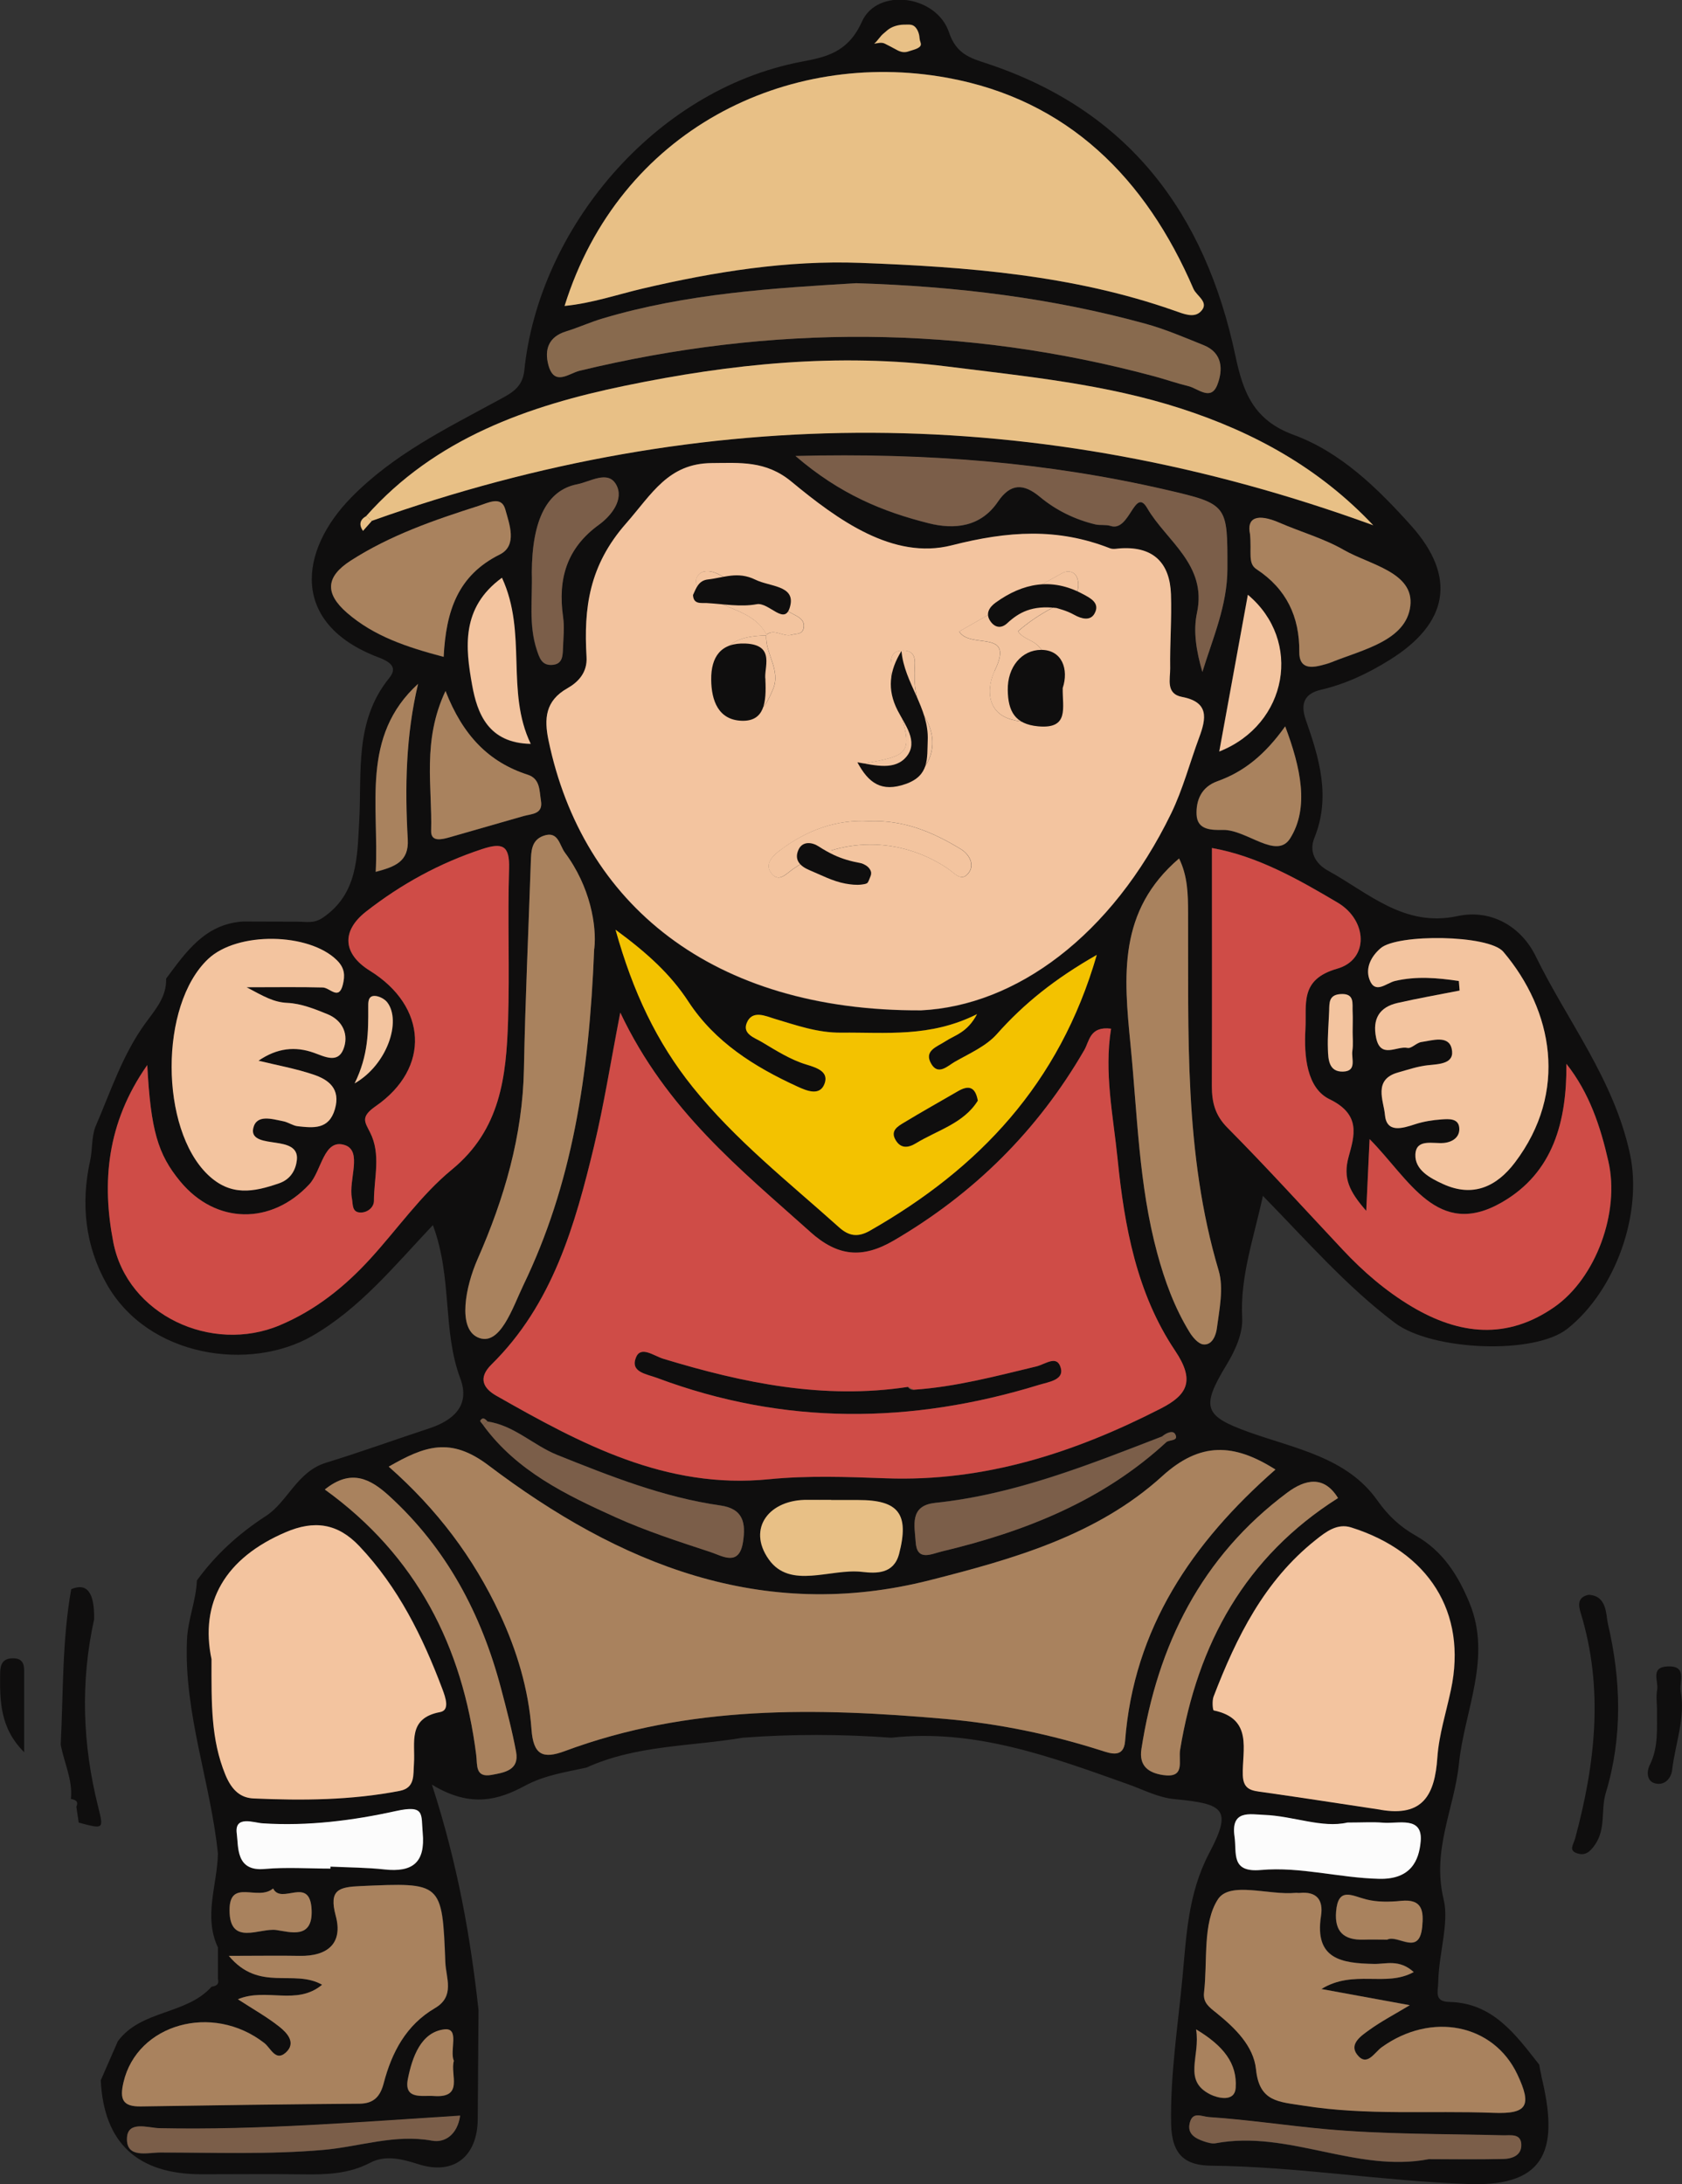 <?xml version="1.0" encoding="UTF-8"?>
<svg id="Layer_2" data-name="Layer 2" xmlns="http://www.w3.org/2000/svg" viewBox="0 0 215.19 279.43">
  <rect x="0" y="0" width="215.19" height="279.43" fill="#333333" stroke="none"/>
  <defs>
    <style>
      .cls-1 {
        fill: #f3c200;
      }

      .cls-2 {
        fill: #e8c086;
      }

      .cls-3 {
        fill: #fcfcfc;
      }

      .cls-4 {
        fill: #f3c49f;
      }

      .cls-5 {
        fill: #cf4c47;
      }

      .cls-6 {
        fill: #a9825e;
      }

      .cls-7 {
        fill: #0f0e0e;
      }

      .cls-8 {
        fill: #886a4e;
      }

      .cls-9 {
        fill: #7b5e49;
      }
    </style>
  </defs>
  <g id="Layer_1-2" data-name="Layer 1">
    <g>
      <path class="cls-7" d="m197.2,265.62c2.17,8.92.94,14.14-9.24,13.79-11.05-.38-21.95-2.23-33-2.35-3.26-.03-5.05-1.31-5.13-5.35-.12-6.31.87-12.53,1.45-18.71.5-5.25.68-10.72,3.43-15.94,2.95-5.6,1.92-6.29-4.42-6.89-2.11-.2-3.98-1.2-5.95-1.9-9.79-3.49-19.59-7.15-30.31-5.96-6.33-.46-12.66-.48-19,0-6.7,1.13-13.65.93-20,3.82-2.66.59-5.32.96-7.84,2.31-3.32,1.79-6.93,2.93-11.93-.13,3.31,10.22,4.93,19.48,5.96,28.84-.03,4.65-.07,9.31-.1,13.96-.04,4.75-3.04,7.22-7.59,5.76-2.17-.69-4.24-1.2-6.16-.19-2.77,1.45-5.63,1.53-8.6,1.49-4.32-.06-8.64-.01-12.97-.01q-12.32,0-12.91-12.02c.73-1.66,1.45-3.32,2.18-4.99,2.99-4.06,8.76-3.36,12-6.99.6-.07,1-.31.81-1.01,0-1.34,0-2.67,0-4.01-1.87-4-.08-8,0-12-.94-9.15-4.36-17.91-3.96-27.31.11-2.68,1.17-5.05,1.27-7.64,2.42-3.32,5.31-5.96,8.85-8.26,2.75-1.78,3.97-5.67,7.67-6.8,4.43-1.36,8.79-2.94,13.19-4.39,3.13-1.03,5.28-2.94,3.99-6.39-2.31-6.14-.99-12.9-3.51-19.62-5.03,5.34-9.36,10.66-15.4,14.16-7.95,4.6-21,2.81-26.33-6.62-2.77-4.9-3.33-10.34-2.12-15.77.32-1.45.16-2.93.66-4.31,1.96-4.52,3.46-9.23,6.42-13.3,1.22-1.68,2.73-3.35,2.64-5.69,2.55-3.42,4.98-6.99,9.83-7.31,2.33,0,4.67.02,7,.02,1.1,0,2.06.29,3.24-.52,4.46-3.05,4.37-7.77,4.63-12.22.36-6.36-.64-12.89,3.84-18.42,1-1.24.41-1.98-1.37-2.65-11.3-4.28-10.22-13.6-3.46-20.48,5.43-5.53,12.16-8.81,18.76-12.4,1.6-.87,3.13-1.57,3.36-3.84,1.83-17.99,16.54-35.87,35.44-39.48,2.98-.57,5.95-1.1,7.74-5.11,1.98-4.44,9.56-3.41,11.15,1.35.93,2.77,2.73,3.29,4.74,3.95,18.23,5.99,28.04,19.19,31.89,37.37.98,4.64,2.28,8.27,7.43,10.16,6.06,2.22,10.78,6.85,15.04,11.6,5.95,6.63,4.76,12.57-2.76,17.23-2.77,1.72-5.6,3.06-8.78,3.8-1.86.44-2.71,1.55-1.92,3.82,1.72,4.9,3.24,9.88,1.1,15.14-.72,1.79.17,3.3,1.74,4.17,5.19,2.85,9.74,7.29,16.57,5.82,4.47-.96,8.24,1.5,10,5.11,4.1,8.39,10.03,15.78,12.08,25.36,1.61,7.53-1.8,17.37-8,22.31-4.25,3.39-17.35,2.82-22.08-.74-6.22-4.69-11.29-10.53-16.89-16.25-1.19,5.49-2.93,10.33-2.65,15.63.1,1.95-.9,4.17-1.97,5.93-3.35,5.51-2.93,6.6,2.87,8.68,5.88,2.1,12.52,3.22,16.4,8.73,1.41,2,2.95,3.39,4.91,4.5,3.45,1.96,5.41,5.06,6.86,8.58,2.92,7.05-.64,13.78-1.34,20.6-.59,5.76-3.5,11-1.95,17.38.72,2.95-.65,7.01-.7,10.61-.02,1.11-.55,2.44,1.38,2.48,5.62.11,8.51,4.17,11.54,8.02.09.49.17.98.29,1.46Zm-77.58-73.35c-3.33.35-2.6,2.98-2.48,4.99.15,2.53,1.97,1.55,3.35,1.22,10.64-2.54,20.6-6.47,28.78-14.04.43-.28,1.54-.11,1.08-.97-.3-.56-1.16-.16-1.68.29-9.45,3.64-18.85,7.43-29.06,8.5Zm-58.19-10.52c-.05.08.27.4.42.61,4.28,5.85,10.58,8.88,16.91,11.74,3.92,1.77,8.04,3.1,12.14,4.45,1.51.5,3.67,1.91,4.16-1.3.36-2.36.08-4.24-2.9-4.66-7.29-1.04-14.07-3.74-20.86-6.46-3.08-1.24-5.51-3.78-8.93-4.28-.29-.31-.61-.62-.94-.1Zm114.26-114.55c-6.95-7.37-15.3-11.91-24.52-14.91-9.73-3.16-19.81-4.13-29.95-5.4-14.06-1.77-27.69-.35-41.23,2.45-12.38,2.56-24.31,6.72-33.14,16.68-.84.48-.95,1.12-.42,1.9.38-.43.76-.86,1.14-1.3,42.7-15.21,85.36-15.01,128.11.57Zm-25.85,36.87c1.5-3.09,2.38-6.47,3.58-9.71.91-2.43,1.28-4.52-2.18-5.18-2.13-.41-1.51-2.31-1.53-3.66-.05-3.16.21-6.33.1-9.48-.14-3.95-2.2-6.09-6.32-5.88-.5.03-1.06.17-1.49,0-6.72-2.63-13-2.22-20.23-.38-7.51,1.92-14.62-3.28-20.52-8.15-3.28-2.71-6.58-2.4-10.18-2.37-5.6.04-7.67,3.96-10.98,7.73-4.73,5.38-5.42,10.81-5.05,17.08.12,2-1.09,3.23-2.45,4-2.85,1.6-2.98,3.92-2.42,6.64,4.35,20.92,20.88,34.7,47.68,34.57,12.1-.59,24.36-9.51,31.99-25.2Zm-73.83,42.49c-2.45,10.22-5.31,20.3-13.14,28.01-1.77,1.75-1.01,3.06.61,3.99,10.83,6.16,21.71,12,34.9,10.69,4.94-.49,9.98-.31,14.96-.12,12.63.47,24.15-3.28,35.19-8.94,3.43-1.76,4.35-3.59,1.8-7.39-4.92-7.31-6.49-15.89-7.36-24.56-.56-5.53-1.74-11.02-.83-16.63-2.73-.35-2.77,1.6-3.42,2.72-5.97,10.31-14.11,18.38-24.4,24.39-4.01,2.34-7.15,2.04-10.69-1.13-8.92-7.99-18.34-15.48-24.29-28.04-1.26,6.49-2.09,11.8-3.34,17.01Zm72.68,42.29c-8.34,7.57-19.03,10.59-29.7,13.3-21.5,5.47-39.84-2.08-56.5-14.69-4.88-3.69-8.17-2.46-12.76.17,6.19,5.45,10.85,11.65,14.19,18.79,2.2,4.71,3.7,9.67,4.08,14.84.24,3.25,1.44,3.81,4.26,2.76,15.86-5.9,32.18-5.57,48.74-4.11,6.89.61,13.43,1.98,19.93,4.05,1.11.35,2.84,1.01,3.01-1.21,1.1-14.44,8.59-25.41,19.24-34.75-5.35-3.4-9.65-3.56-14.5.84ZM82.25,36.91c9.2-2.15,18.46-3.63,27.82-3.28,13.6.51,27.21,1.54,40.23,6.13,1.12.39,2.42.96,3.29.12,1.22-1.18-.49-1.99-.9-2.92-6.08-14.14-16.09-24.21-31.5-27.01-20.48-3.72-41.92,6.66-48.96,29.19,3.51-.34,6.81-1.48,10.02-2.23ZM14.49,158.9c1.8,9.33,12.58,14.32,21.31,10.64,4.56-1.92,8.29-4.91,11.57-8.5,3.48-3.81,6.5-8.17,10.44-11.41,6.24-5.12,6.96-11.93,7.19-19.03.21-6.49-.07-12.99.13-19.48.09-2.98-.85-3.35-3.44-2.5-5.45,1.79-10.37,4.49-14.86,8-3.19,2.5-2.98,5.42.51,7.58,7.29,4.53,7.79,12.42.72,17.32-1.97,1.37-1.39,2.01-.73,3.32,1.45,2.84.51,5.84.51,8.77,0,.85-.81,1.51-1.69,1.51-1.16,0-.98-1.05-1.13-1.83-.45-2.35,1.39-6.05-.91-6.8-2.72-.88-2.94,3.31-4.56,5.04-4.85,5.19-11.93,5.12-16.49-.39-2.86-3.46-3.78-6.54-4.22-14.9-5.23,7.45-5.81,15.09-4.35,22.64Zm177.66-5.09c-8.25,4.75-11.85-2.99-16.92-8.09-.16,3.47-.27,5.88-.43,9.18-2.16-2.47-3-4.17-2.26-6.89.73-2.67,1.66-5.41-2.43-7.39-2.91-1.41-3.29-5.49-3.09-8.97.18-3.2-.79-6.34,4.06-7.73,4.11-1.17,3.89-6.18.07-8.45-5.13-3.04-10.32-5.97-16.09-6.99,0,10.12.02,20.28-.01,30.44,0,2.06.39,3.73,1.99,5.34,5.04,5.08,9.85,10.39,14.75,15.61,2.63,2.81,5.52,5.3,8.84,7.28,6.09,3.62,12.2,4.28,18.26.04,5.3-3.71,8.38-12.11,6.89-18.62-1.01-4.46-2.43-8.76-5.37-12.48.05,7.38-1.68,13.93-8.26,17.72Zm-64.62-21.51c-1.38,1.55-3.51,2.47-5.38,3.54-.9.51-2.1,1.77-2.99.29-1.03-1.71.73-2.21,1.77-2.9,1.22-.81,2.81-1.1,4.07-3.49-6,3.02-11.7,2.31-17.36,2.37-3.06.03-5.76-.96-8.59-1.79-1.08-.32-2.82-1.16-3.51.54-.58,1.43,1.03,1.91,1.93,2.45,1.84,1.1,3.71,2.29,5.73,2.89,1.48.44,2.83.97,2.29,2.44-.6,1.64-2.32.89-3.46.37-5.5-2.52-10.56-5.68-13.96-10.88-2.28-3.49-5.25-6.2-9.32-9.19,2.21,7.93,5.26,14.39,9.87,20.13,5.45,6.79,12.27,12.15,18.7,17.92,1.24,1.11,2.37,1.37,3.99.45,13.89-7.93,24.23-18.74,29-35.27-5.38,3.06-9.33,6.24-12.79,10.14Zm56.38,92.52c.2-2.9,1.12-5.75,1.73-8.63,2.14-10-2.93-17.71-12.76-20.8-1.78-.56-3.22.55-4.51,1.58-6.59,5.22-10.16,12.44-13.09,20.06-.21.54-.11,1.74.02,1.77,5.08,1.06,3.62,5.08,3.72,8.29.06,1.92,1.22,1.98,2.6,2.17,5.01.71,10.01,1.49,15.01,2.24,5.46.95,6.95-1.96,7.27-6.69Zm-155.07,2.19c.86,2.1,2.02,2.99,3.63,3.06,6.25.28,12.51.23,18.69-.97,2-.39,1.71-2.04,1.82-3.54.18-2.59-.86-5.76,3.35-6.54,1.26-.24.7-1.84.27-2.98-2.52-6.68-5.62-12.98-10.61-18.25-2.79-2.95-5.79-3.33-9.4-1.79-7.77,3.31-11.05,9-9.5,16.3-.01,5.69-.08,10.22,1.76,14.73Zm12.39,26.89c-3.27,2.73-7.14.34-10.78,1.86,1.92,1.25,3.71,2.25,5.29,3.5,1.01.8,2.22,2.08.83,3.33-1.31,1.17-1.92-.6-2.74-1.23-6.64-5.17-16.27-2.44-18.01,5.01-.52,2.21-.1,3.14,2.23,3.1,9.32-.15,18.65-.28,27.97-.35,1.85-.02,2.65-.96,3.08-2.6,1.04-3.98,2.88-7.47,6.57-9.63,2.58-1.51,1.4-3.86,1.32-5.84-.4-10.31-.44-10.22-10.81-9.77-2.82.12-4.11.46-3.21,3.8.96,3.54-1.06,5.2-4.63,5.13-2.62-.05-5.24,0-9.06,0,3.91,4.7,8.29,1.64,11.95,3.71Zm127.84.55c4.15-2.55,8.24-.19,11.81-2.17-1.85-1.68-3.55-1.01-5.07-1.04-4.11-.08-7.65-.57-6.79-6.13.32-2.06-.54-3.17-2.75-2.95-.16.02-.33-.03-.5-.01-3.43.33-8.42-1.53-9.94.83-1.98,3.07-1.3,7.85-1.77,11.9-.15,1.33.63,1.86,1.62,2.66,2.32,1.88,4.72,4.18,5.03,7.2.42,4.16,2.9,4.13,6.07,4.63,8.09,1.29,16.21.61,24.31.92,4.36.17,4.93-.93,3.05-4.92-3.05-6.45-10.98-8.04-17.34-3.48-.97.7-1.92,2.59-3.18.92-1.02-1.35.58-2.4,1.59-3.13,1.57-1.13,3.3-2.03,5.17-3.16-3.59-.66-6.96-1.28-11.31-2.07ZM77.11,40.74c-1.59.47-3.11,1.17-4.7,1.66-2.23.69-2.78,2.32-2.25,4.3.75,2.77,2.61,1.07,4,.73,24.58-5.94,49.09-5.86,73.54.72,1.44.39,2.86.89,4.31,1.24,1.27.3,2.91,1.98,3.74-.18.72-1.87.7-4.06-1.75-5.05-2.46-.99-4.92-2.05-7.47-2.75-11.91-3.27-24.08-4.78-36.99-5.18-10.55.63-21.67,1.3-32.44,4.51Zm101.69,87.57c-2.33.53-3.23,2.04-2.75,4.42.56,2.8,2.66,1.04,4.02,1.33.51.11,1.15-.66,1.77-.75,1.4-.2,3.47-.91,3.88.83.46,1.96-1.55,1.98-3.07,2.14-1.28.14-2.53.57-3.78.92-3.24.9-1.84,3.64-1.69,5.39.2,2.4,2.2,1.78,3.88,1.23,1.08-.35,2.23-.53,3.36-.61.95-.07,2.26-.17,2.28,1.21.02,1.03-.8,1.68-1.98,1.8-1.37.13-3.55-.6-3.64,1.48-.08,1.96,1.85,3.01,3.55,3.78,3.84,1.75,6.86.31,9.18-2.75,6.85-9.04,4.88-19.47-1.48-26.97-1.86-2.19-13.53-2.31-15.69-.46-1.26,1.08-1.96,2.54-1.44,3.99.71,1.98,2.16.47,3.26.21,2.76-.65,5.47-.4,8.18,0,.03.41.07.82.1,1.23-2.65.52-5.32.99-7.96,1.59Zm-138.65,6.38c1.35.48,3.04,1.39,3.77-.42.74-1.83-.02-3.69-2.01-4.51-1.64-.67-3.39-1.37-5.13-1.45-1.77-.08-3-.81-5.23-2,3.9,0,6.83-.05,9.75.03.92.03,2.06,1.72,2.57-.39.26-1.1.28-2.07-.78-3.11-3.56-3.51-12.71-3.7-16.47-.14-6.26,5.93-6.16,21.71-.03,27.59,2.93,2.81,5.87,2.22,9.12,1.1,1.5-.52,2.13-1.74,2.27-2.97.2-1.75-1.43-2.02-2.71-2.22-1.32-.21-3.21-.33-2.87-1.85.41-1.83,2.4-1.18,3.83-.9.64.12,1.23.57,1.86.64,1.98.21,3.99.47,4.76-2.19.75-2.6-.79-3.77-2.78-4.43-2.27-.76-4.66-1.19-6.99-1.76,2.4-1.65,4.72-1.86,7.08-1.02Zm32.12-25.61c-.71-.95-.83-2.83-2.75-2.14-1.55.56-1.56,1.99-1.61,3.34-.3,8.82-.71,17.64-.88,26.46-.16,8.58-2.52,16.6-5.93,24.35-1.56,3.54-2.56,8.81,0,10,2.86,1.33,4.5-3.85,5.86-6.67,6.18-12.82,8.41-26.55,9.06-43.06.31-2.9-.5-7.9-3.77-12.28Zm72.37,24.63c.88,8.92,1.05,17.89,3.41,26.61.96,3.55,2.21,6.98,4.14,10.12.4.65,1.1,1.48,1.74,1.56,1.23.15,1.66-1.34,1.75-2.04.32-2.45.9-5.15.23-7.41-4.47-15.01-3.84-30.41-3.91-45.77-.01-2.34-.04-4.67-1.15-6.94-7.83,6.7-7.09,14.99-6.21,23.88Zm-25.85-66.76c3.33.84,6.68.49,8.88-2.75,1.6-2.36,3.27-2.37,5.37-.62,2.06,1.71,4.46,2.89,7.08,3.52.64.15,1.36,0,1.97.2,2.47.8,3.06-5.07,4.68-2.28,2.43,4.19,7.69,7.24,6.37,13.39-.51,2.37-.08,4.93.69,7.57,1.34-4.36,3.19-8.5,3.2-13.2.01-8.15.09-8.27-7.78-10.09-15.2-3.52-30.62-4.76-47.47-4.34,5.7,4.91,11.22,7.14,17.02,8.6Zm-54.86,4.01c2.31-1.15,1.23-3.91.71-5.79-.49-1.76-2.2-.82-3.39-.44-5.68,1.81-11.31,3.75-16.38,7.01-3.19,2.05-3.34,4.18-.48,6.67,3.47,3.01,7.65,4.39,12.37,5.64.3-5.88,1.81-10.42,7.17-13.09Zm96.83,1.88c3.83,2.52,5.51,6.08,5.47,10.58-.02,1.93,1.18,2.12,2.7,1.74.48-.12.97-.24,1.43-.43,4-1.61,9.53-2.76,10.07-7.17.52-4.33-5.18-5.28-8.49-7.18-2.57-1.48-5.51-2.3-8.25-3.49-2.87-1.25-4.21-.61-3.77,1.43.24,2.39-.32,3.76.84,4.52Zm3.93,118.12c-10.99,8.2-16.6,19.49-18.66,32.8-.33,2.15.87,3.04,2.74,3.33,2.94.45,1.97-1.78,2.21-3.23,2.23-13.55,8.32-24.68,20.2-32.2-1.8-2.93-4.21-2.39-6.49-.69Zm-103.77,33.59c.16,1.27-.16,2.92,1.99,2.52,1.63-.3,3.54-.6,3.11-2.94-.51-2.74-1.22-5.44-1.93-8.13-2.51-9.5-6.95-17.89-14.29-24.6-2.4-2.19-4.88-3.55-8.25-.84,11.76,8.49,17.62,20.08,19.38,33.99Zm100.79,7.64c-1.81-.07-4.27-.67-3.78,2.76.31,2.14-.52,4.64,3.38,4.29,5.05-.45,10.04,1.02,15.14,1.13,4.03.09,5.09-2.32,5.3-4.81.27-3.26-2.86-2.21-4.8-2.37-1.32-.11-2.65-.02-4.58-.02-3.25.75-6.9-.84-10.67-.98Zm-112.52,6.99c3.6.39,5.24-.88,4.89-4.69-.22-2.38.33-3.61-3.44-2.78-5.48,1.21-11.26,1.95-17.04,1.57-1.13-.07-3.62-1.06-3.31,1.29.23,1.73-.14,4.89,3.56,4.55,2.79-.25,5.62-.05,8.43-.05,0-.09,0-.17,0-.26,2.3.11,4.61.11,6.89.36Zm54.17-47.28c-4.93-.09-7.82,3.62-5.03,7.59,2.75,3.92,7.9,1.15,11.95,1.62,1.83.21,4.06.29,4.74-2.31,1.32-5.09-.05-6.89-5.22-6.88-1.16,0-2.31,0-3.47,0v-.02c-.99,0-1.98.01-2.97,0Zm-48.21-85.6c-.04,1.43,1.3,1.12,2.27.85,3.19-.91,6.37-1.83,9.55-2.74,1.07-.3,2.52-.22,2.23-1.97-.21-1.27-.08-2.8-1.69-3.32-4.99-1.61-8.3-5.02-10.52-10.71-3.02,6.42-1.68,12.25-1.84,17.9Zm13.52-23.12c.33.98.62,1.96,1.9,1.9,1.41-.06,1.4-1.17,1.44-2.16.05-1.33.2-2.69.01-3.99-.68-4.82.44-8.78,4.6-11.79,1.57-1.14,3.25-3.25,2.19-5.13-1.05-1.87-3.29-.37-4.98-.04q-5.76,1.12-5.8,11.3c.1,3.31-.44,6.67.64,9.92Zm-48.27,189.1c-1.45-.03-4.05-1-4.16,1.23-.14,2.68,2.61,1.88,4.25,1.88,6.98,0,13.99.27,20.92-.34,4.62-.41,9.09-2.05,13.89-1.17,1.55.28,3.2-.71,3.56-3.2-13.08.83-25.74,1.87-38.46,1.61Zm171.84,3.94c1.23-.02,2.47-.46,2.38-1.92-.09-1.39-1.44-1.08-2.35-1.11-7.6-.2-15.19-.1-22.81-.8-4.92-.45-9.83-1.2-14.77-1.53-.94-.06-2.07-.75-2.46.66-.42,1.47.67,2.07,1.84,2.46.47.15,1.01.31,1.47.22,9.26-1.72,17.98,3.81,27.24,2.04,3.16,0,6.31.04,9.47-.02Zm-36.49-176.26c-2.08.74-2.75,2.46-2.67,4.28.09,1.96,1.86,1.98,3.39,1.95,3.03-.04,6.84,3.85,8.58,1.08,2.47-3.93,1.35-9.05-.64-14.34-2.62,3.67-5.31,5.82-8.67,7.02Zm-95.36-12.27c.65,3.59,2.05,7.4,7.49,7.5-3.24-6.74-.41-14.18-3.68-21.25-5.27,3.84-4.67,8.97-3.81,13.75Zm99.24-11.57c-1.2,6.59-2.38,13.03-3.66,20.05,8.79-3.48,10.67-14.18,3.66-20.05Zm-111.57,35.44c2.46-.65,4.26-1.3,4.1-4.15-.38-6.67-.25-13.31,1.32-19.9-7.37,6.73-4.97,15.53-5.42,24.05Zm133.87,135c.2-2.02.07-3.65-2.72-3.36-1.47.15-3.04.17-4.45-.19-1.81-.46-3.58-1.65-3.84,1.56-.21,2.59,1.02,3.66,3.5,3.59.99-.03,1.99,0,3.04,0,1.4-.67,4.08,2.14,4.46-1.59Zm-152.57-2.18c0,4.66,3.86,2.23,5.99,2.54,1.79.26,4.66,1.2,4.51-2.54-.18-4.51-3.85-.61-4.93-2.78-1.95,1.68-5.58-1.34-5.58,2.78Zm27.46,15.26c-3,.36-4.1,3.58-4.65,6.32-.55,2.73,1.85,2.09,3.31,2.2,3.91.29,2.05-2.76,2.57-4.5-.57-1.37.8-4.26-1.22-4.02Zm98.04,8.33c.83.41,3.07,1.04,3.2-.85.22-3.15-1.57-5.39-5.06-7.49.59,3.47-1.78,6.56,1.86,8.34ZM49.56,128.24c-.34-.45-1.07-.82-1.62-.83-.89-.01-.82.89-.82,1.49.01,3.05.03,6.09-1.74,9.7,4.19-2.4,6-7.97,4.18-10.36Zm123.48,1.25c-.06-1.07.33-2.46-1.61-2.3-1.43.12-1.36,1.12-1.39,2.1-.06,1.65-.22,3.3-.16,4.94.04,1.29.1,2.92,1.93,2.87,1.83-.05,1.04-1.68,1.2-2.67.12-.81.03-1.65.03-2.47h.02c0-.83.04-1.65,0-2.48Z"/>
      <path class="cls-7" d="m203.3,204.02c-1.51.27-1.37,1.33-1.08,2.29,2.98,9.71,1.88,19.32-.7,28.88-.22.81-.88,1.54.26,1.91.96.31,1.59-.08,2.3-1.13,1.41-2.09.7-4.42,1.36-6.6,2.16-7.12,1.96-14.46.27-21.64-.26-1.12-.08-3.56-2.42-3.7Z"/>
      <path class="cls-7" d="m211.99,218.66c-.03,2.43.23,4.86-.95,7.19-.33.65-.5,2.13.9,2.34,1.16.18,1.88-.8,1.99-1.76.39-3.35,1.71-6.61,1.09-10.06-.22-1.23.92-3.31-1.7-3.18-2.24.11-1.1,1.92-1.31,3-.15.79-.03,1.64-.02,2.46Z"/>
      <path class="cls-4" d="m70.17,94.69c-.56-2.72-.43-5.03,2.42-6.64,1.36-.77,2.57-2,2.45-4-.37-6.27.32-11.69,5.05-17.08,3.31-3.77,5.38-7.69,10.98-7.73,3.61-.02,6.9-.34,10.18,2.37,5.9,4.88,13.01,10.07,20.52,8.15,7.22-1.84,13.51-2.25,20.23.38.43.17.99.02,1.49,0,4.13-.21,6.18,1.93,6.32,5.88.11,3.16-.15,6.32-.1,9.48.02,1.36-.6,3.26,1.53,3.66,3.46.66,3.09,2.74,2.18,5.18-1.2,3.23-2.08,6.62-3.58,9.71-7.63,15.69-19.89,24.61-31.99,25.2-26.8.12-43.34-13.65-47.68-34.57Zm21.82-7.13c.27,2.01.98,3.53,3.12,3.79,2.27.27,3.06-1.43,3.79-3.17,1.05-2.5-1.05-4.59-.86-6.97,1.08-.86,2.17.33,3.27,0,.59-.18,1.36,0,1.52-.9.14-.79-.35-1.21-.94-1.53-3.33-1.8-6.65-3.63-10.02-5.35-.86-.44-2.14-.62-2.66.35-.53.99.36,1.71,1.21,2.37,2.45,1.9,6.14,1.94,7.7,5.14-4.14.04-6.77,1.47-6.12,6.27Zm35.26-1.71c-.86,1.76-1.3,5.21,2.12,6.19,1.53.44,3.86.63,4.27-1.31.58-2.75,1.61-5.94-1.03-8.29-.65-.58-1.77-.77-2.36-1.67,1.96-1.75,4.22-2.99,6.6-4.1.99-.46,1.29-1.51,1.02-2.56-.28-1.06-1.27-1.17-1.98-.78-4.37,2.4-8.68,4.9-13.18,7.47,1.45,2.33,7.23-.44,4.52,5.05Zm-27.42,22.91c-.91.69-2.02,1.72-1.19,2.88.98,1.37,1.93.15,2.88-.5,5.96-4.09,13.56-4.14,19.68-.07.98.65,1.84,1.88,2.79.52.7-1.01.04-2.29-1.05-2.96-3.53-2.15-7.26-3.75-11.72-3.58-4.13-.24-7.96,1.13-11.38,3.71Zm17.61-9.71c2.06-1.81,2.46-4.66.94-7.22-1.25-2.12-1.49-4.32-1.34-6.67.07-1.07-.15-1.97-1.57-1.93-1.39.03-1.49.89-1.51,1.98-.04,1.67.45,3.16.92,4.76,1.94,6.6,1.81,6.64-5.02,7.83,2.61,1.81,5.09,3.45,7.57,1.26Z"/>
      <path class="cls-6" d="m163.19,188.01c-5.35-3.4-9.65-3.56-14.5.84-8.34,7.57-19.03,10.59-29.7,13.3-21.5,5.47-39.84-2.08-56.5-14.69-4.88-3.69-8.17-2.46-12.76.17,6.19,5.45,10.85,11.65,14.19,18.79,2.2,4.71,3.7,9.67,4.08,14.84.24,3.25,1.44,3.81,4.26,2.76,15.86-5.9,32.18-5.57,48.74-4.11,6.89.61,13.43,1.98,19.93,4.05,1.11.35,2.84,1.01,3.01-1.21,1.1-14.44,8.59-25.41,19.24-34.75Z"/>
      <path class="cls-2" d="m72.23,39.14c3.51-.34,6.81-1.48,10.02-2.23,9.2-2.15,18.46-3.63,27.82-3.28,13.6.51,27.21,1.54,40.23,6.13,1.12.39,2.42.96,3.29.12,1.22-1.18-.49-1.99-.9-2.92-6.08-14.14-16.09-24.21-31.5-27.01-20.48-3.72-41.92,6.66-48.96,29.19Z"/>
      <path class="cls-2" d="m47.58,66.63c42.69-15.21,85.36-15.01,128.11.57-6.95-7.37-15.3-11.91-24.52-14.91-9.73-3.16-19.81-4.13-29.95-5.4-14.06-1.77-27.69-.35-41.23,2.45-12.38,2.56-24.31,6.72-33.14,16.68.24.2.48.4.72.6Z"/>
      <path class="cls-4" d="m176.62,231.53c5.46.95,6.95-1.96,7.27-6.69.2-2.9,1.12-5.75,1.73-8.63,2.14-10-2.93-17.71-12.76-20.8-1.78-.56-3.22.55-4.51,1.58-6.59,5.22-10.16,12.44-13.09,20.06-.21.54-.11,1.74.02,1.77,5.08,1.06,3.62,5.08,3.72,8.29.06,1.92,1.22,1.98,2.6,2.17,5.01.71,10.01,1.49,15.01,2.24Z"/>
      <path class="cls-4" d="m27.06,212.29c-.01,5.69-.08,10.22,1.76,14.73.86,2.1,2.02,2.99,3.63,3.06,6.25.28,12.51.23,18.69-.97,2-.39,1.71-2.04,1.82-3.54.18-2.59-.86-5.76,3.35-6.54,1.26-.24.7-1.84.27-2.98-2.52-6.68-5.62-12.98-10.61-18.25-2.79-2.95-5.79-3.33-9.4-1.79-7.77,3.31-11.05,9-9.5,16.3Z"/>
      <path class="cls-6" d="m29.26,250.2c3.91,4.7,8.29,1.64,11.95,3.71-3.27,2.73-7.14.34-10.78,1.86,1.92,1.25,3.71,2.25,5.29,3.5,1.01.8,2.22,2.08.83,3.33-1.31,1.17-1.92-.6-2.74-1.23-6.64-5.17-16.27-2.44-18.01,5.01-.52,2.21-.1,3.14,2.23,3.1,9.32-.15,18.65-.28,27.97-.35,1.85-.02,2.65-.96,3.08-2.6,1.04-3.98,2.88-7.47,6.57-9.63,2.58-1.51,1.4-3.86,1.32-5.84-.4-10.31-.44-10.22-10.81-9.77-2.82.12-4.11.46-3.21,3.8.96,3.54-1.06,5.2-4.63,5.13-2.62-.05-5.24,0-9.06,0Z"/>
      <path class="cls-6" d="m180.36,256.53c-3.59-.66-6.96-1.28-11.31-2.07,4.15-2.55,8.24-.19,11.81-2.17-1.85-1.68-3.55-1.01-5.07-1.04-4.11-.08-7.65-.57-6.79-6.13.32-2.06-.54-3.17-2.75-2.95-.16.02-.33-.03-.5-.01-3.43.33-8.42-1.53-9.94.83-1.98,3.07-1.3,7.85-1.77,11.9-.15,1.33.63,1.86,1.62,2.66,2.32,1.88,4.72,4.18,5.03,7.2.42,4.16,2.9,4.13,6.07,4.63,8.09,1.29,16.21.61,24.31.92,4.36.17,4.93-.93,3.05-4.92-3.05-6.45-10.98-8.04-17.34-3.48-.97.7-1.92,2.59-3.18.92-1.02-1.35.58-2.4,1.59-3.13,1.57-1.13,3.3-2.03,5.17-3.16Z"/>
      <path class="cls-8" d="m109.55,36.23c-10.55.63-21.67,1.3-32.44,4.51-1.59.47-3.11,1.17-4.7,1.66-2.23.69-2.78,2.32-2.25,4.3.75,2.77,2.61,1.07,4,.73,24.58-5.94,49.09-5.86,73.54.72,1.44.39,2.86.89,4.31,1.24,1.27.3,2.91,1.98,3.74-.18.72-1.87.7-4.06-1.75-5.05-2.46-.99-4.92-2.05-7.47-2.75-11.91-3.27-24.08-4.78-36.99-5.18Z"/>
      <path class="cls-4" d="m186.76,126.72c-2.65.52-5.32.99-7.96,1.59-2.33.53-3.23,2.04-2.75,4.42.56,2.8,2.66,1.04,4.02,1.33.51.11,1.15-.66,1.77-.75,1.4-.2,3.47-.91,3.88.83.46,1.96-1.55,1.98-3.07,2.14-1.28.14-2.53.57-3.78.92-3.24.9-1.84,3.64-1.69,5.39.2,2.4,2.2,1.78,3.88,1.23,1.08-.35,2.23-.53,3.36-.61.95-.07,2.26-.17,2.28,1.21.02,1.03-.8,1.68-1.98,1.8-1.37.13-3.55-.6-3.64,1.48-.08,1.96,1.85,3.01,3.55,3.78,3.84,1.75,6.86.31,9.18-2.75,6.85-9.04,4.88-19.47-1.48-26.97-1.86-2.19-13.53-2.31-15.69-.46-1.26,1.08-1.96,2.54-1.44,3.99.71,1.98,2.16.47,3.26.21,2.76-.65,5.47-.4,8.18,0,.03.41.07.82.1,1.23Z"/>
      <path class="cls-4" d="m33.07,135.7c2.4-1.65,4.72-1.86,7.08-1.02,1.35.48,3.04,1.39,3.77-.42.74-1.83-.02-3.69-2.01-4.51-1.64-.67-3.39-1.37-5.13-1.45-1.77-.08-3-.81-5.23-2,3.9,0,6.83-.05,9.75.03.92.03,2.06,1.72,2.57-.39.26-1.1.28-2.07-.78-3.11-3.56-3.51-12.71-3.7-16.47-.14-6.26,5.93-6.16,21.71-.03,27.59,2.93,2.81,5.87,2.22,9.12,1.1,1.5-.52,2.13-1.74,2.27-2.97.2-1.75-1.43-2.02-2.71-2.22-1.32-.21-3.21-.33-2.87-1.85.41-1.83,2.4-1.18,3.83-.9.64.12,1.23.57,1.86.64,1.98.21,3.99.47,4.76-2.19.75-2.6-.79-3.77-2.78-4.43-2.27-.76-4.66-1.19-6.99-1.76Z"/>
      <path class="cls-6" d="m76.04,121.35c.31-2.9-.5-7.9-3.77-12.28-.71-.95-.83-2.83-2.75-2.14-1.55.56-1.56,1.99-1.61,3.34-.3,8.82-.71,17.64-.88,26.46-.16,8.58-2.52,16.6-5.93,24.35-1.56,3.54-2.56,8.81,0,10,2.86,1.33,4.5-3.85,5.86-6.67,6.18-12.82,8.41-26.55,9.06-43.06Z"/>
      <path class="cls-6" d="m150.85,109.82c-7.83,6.7-7.09,14.99-6.21,23.88.88,8.92,1.05,17.89,3.41,26.61.96,3.55,2.21,6.98,4.14,10.12.4.65,1.1,1.48,1.74,1.56,1.23.15,1.66-1.34,1.75-2.04.32-2.45.9-5.15.23-7.41-4.47-15.01-3.84-30.41-3.91-45.77-.01-2.34-.04-4.67-1.15-6.94Z"/>
      <path class="cls-9" d="m101.77,58.33c5.7,4.91,11.22,7.14,17.02,8.6,3.33.84,6.68.49,8.88-2.75,1.6-2.36,3.27-2.37,5.37-.62,2.06,1.71,4.46,2.89,7.08,3.52.64.15,1.36,0,1.97.2,2.47.8,3.06-5.07,4.68-2.28,2.43,4.19,7.69,7.24,6.37,13.39-.51,2.37-.08,4.93.69,7.57,1.34-4.36,3.19-8.5,3.2-13.2.01-8.15.09-8.27-7.78-10.09-15.2-3.52-30.62-4.76-47.47-4.34Z"/>
      <path class="cls-6" d="m56.76,84.03c.3-5.88,1.81-10.42,7.17-13.09,2.31-1.15,1.23-3.91.71-5.79-.49-1.76-2.2-.82-3.39-.44-5.68,1.81-11.31,3.75-16.38,7.01-3.19,2.05-3.34,4.18-.48,6.67,3.47,3.01,7.65,4.39,12.37,5.64Z"/>
      <path class="cls-6" d="m159.92,68.3c.24,2.39-.32,3.76.84,4.52,3.83,2.52,5.51,6.08,5.47,10.58-.02,1.93,1.18,2.12,2.7,1.74.48-.12.97-.24,1.43-.43,4-1.61,9.53-2.76,10.07-7.17.52-4.33-5.18-5.28-8.49-7.18-2.57-1.48-5.51-2.3-8.25-3.49-2.87-1.25-4.21-.61-3.77,1.43Z"/>
      <path class="cls-6" d="m171.18,191.64c-1.8-2.93-4.21-2.39-6.49-.69-10.99,8.2-16.6,19.49-18.66,32.8-.33,2.15.87,3.04,2.74,3.33,2.94.45,1.97-1.78,2.21-3.23,2.23-13.55,8.32-24.68,20.2-32.2Z"/>
      <path class="cls-6" d="m41.55,190.55c11.76,8.49,17.62,20.08,19.38,33.99.16,1.27-.16,2.92,1.99,2.52,1.63-.3,3.54-.6,3.11-2.94-.51-2.74-1.22-5.44-1.93-8.13-2.51-9.5-6.95-17.89-14.29-24.6-2.4-2.19-4.88-3.55-8.25-.84Z"/>
      <path class="cls-3" d="m172.39,233.16c-3.25.75-6.9-.84-10.67-.98-1.81-.07-4.27-.67-3.78,2.76.31,2.14-.52,4.64,3.38,4.29,5.05-.45,10.04,1.02,15.14,1.13,4.03.09,5.09-2.32,5.3-4.81.27-3.26-2.86-2.21-4.8-2.37-1.32-.11-2.65-.02-4.58-.02Z"/>
      <path class="cls-9" d="m61.85,182.37c4.29,5.85,10.58,8.88,16.91,11.74,3.92,1.77,8.04,3.1,12.14,4.45,1.51.5,3.67,1.91,4.16-1.3.36-2.36.08-4.24-2.9-4.66-7.29-1.04-14.07-3.74-20.86-6.46-3.08-1.24-5.51-3.78-8.93-4.28-.17.18-.35.35-.53.52Z"/>
      <path class="cls-3" d="m42.3,238.8c2.3.11,4.61.11,6.89.36,3.6.39,5.24-.88,4.89-4.69-.22-2.38.33-3.61-3.44-2.78-5.48,1.21-11.26,1.95-17.04,1.57-1.13-.07-3.62-1.06-3.31,1.29.23,1.73-.14,4.89,3.56,4.55,2.79-.25,5.62-.05,8.43-.05,0-.09,0-.17,0-.26Z"/>
      <path class="cls-9" d="m148.68,183.77c-9.45,3.65-18.85,7.44-29.05,8.5-3.33.35-2.6,2.98-2.48,4.99.15,2.53,1.97,1.55,3.35,1.22,10.64-2.54,20.6-6.47,28.78-14.04-.2-.23-.4-.45-.6-.69Z"/>
      <path class="cls-2" d="m106.34,191.88c-.99,0-1.98.01-2.97,0-4.93-.09-7.82,3.62-5.03,7.59,2.75,3.92,7.9,1.15,11.95,1.62,1.83.21,4.06.29,4.74-2.31,1.32-5.09-.05-6.89-5.22-6.88-1.16,0-2.31,0-3.47,0v-.02Z"/>
      <path class="cls-6" d="m57,88.39c-3.02,6.42-1.68,12.25-1.84,17.9-.04,1.43,1.3,1.12,2.27.85,3.19-.91,6.37-1.83,9.55-2.74,1.07-.3,2.52-.22,2.23-1.97-.21-1.27-.08-2.8-1.69-3.32-4.99-1.61-8.3-5.02-10.52-10.71Z"/>
      <path class="cls-9" d="m68.04,73.24c.11,3.31-.43,6.66.65,9.92.33.98.62,1.96,1.9,1.9,1.41-.06,1.4-1.17,1.44-2.16.05-1.33.2-2.69.01-3.99-.68-4.82.44-8.78,4.6-11.79,1.57-1.14,3.25-3.25,2.19-5.13-1.05-1.87-3.29-.37-4.98-.04q-5.76,1.12-5.81,11.3Z"/>
      <path class="cls-9" d="m58.87,270.65c-13.08.83-25.74,1.87-38.46,1.61-1.45-.03-4.05-1-4.16,1.23-.14,2.68,2.61,1.88,4.25,1.88,6.98,0,13.99.27,20.92-.34,4.62-.41,9.09-2.05,13.89-1.17,1.55.28,3.2-.71,3.56-3.2Z"/>
      <path class="cls-9" d="m182.78,276.22c3.16,0,6.31.04,9.47-.02,1.23-.02,2.47-.46,2.38-1.92-.09-1.39-1.44-1.08-2.35-1.11-7.6-.2-15.19-.1-22.81-.8-4.92-.45-9.83-1.2-14.77-1.53-.94-.06-2.07-.75-2.46.66-.42,1.47.67,2.07,1.84,2.46.47.15,1.01.31,1.47.22,9.26-1.72,17.98,3.81,27.24,2.04Z"/>
      <path class="cls-6" d="m164.43,92.92c-2.62,3.67-5.31,5.82-8.67,7.02-2.08.74-2.75,2.46-2.67,4.28.09,1.96,1.86,1.98,3.39,1.95,3.03-.04,6.84,3.85,8.58,1.08,2.47-3.93,1.35-9.05-.64-14.34Z"/>
      <path class="cls-4" d="m64.22,73.91c-5.27,3.84-4.67,8.97-3.81,13.75.65,3.59,2.05,7.4,7.49,7.5-3.24-6.74-.41-14.18-3.68-21.25Z"/>
      <path class="cls-4" d="m155.99,96.14c8.79-3.48,10.67-14.18,3.66-20.05-1.2,6.59-2.38,13.03-3.66,20.05Z"/>
      <path class="cls-6" d="m53.49,87.48c-7.37,6.73-4.97,15.53-5.42,24.05,2.46-.65,4.26-1.3,4.1-4.15-.38-6.67-.25-13.31,1.32-19.9Z"/>
      <path class="cls-6" d="m177.49,248.13c1.4-.67,4.08,2.14,4.46-1.59.2-2.02.07-3.65-2.72-3.36-1.47.15-3.04.17-4.45-.19-1.81-.46-3.58-1.65-3.84,1.56-.21,2.59,1.02,3.66,3.5,3.59.99-.03,1.99,0,3.04,0Z"/>
      <path class="cls-6" d="m34.95,241.59c-1.95,1.68-5.58-1.34-5.58,2.78,0,4.66,3.86,2.23,5.99,2.54,1.79.26,4.66,1.2,4.51-2.54-.18-4.51-3.85-.61-4.93-2.78Z"/>
      <path class="cls-6" d="m58.06,263.64c-.57-1.37.8-4.26-1.22-4.02-3,.36-4.1,3.58-4.65,6.32-.55,2.73,1.85,2.09,3.31,2.2,3.91.29,2.05-2.76,2.57-4.5Z"/>
      <path class="cls-6" d="m153.03,259.62c.59,3.47-1.78,6.56,1.86,8.34.83.41,3.07,1.04,3.2-.85.22-3.15-1.57-5.39-5.06-7.49Z"/>
      <path class="cls-4" d="m45.37,138.6c4.19-2.4,6-7.97,4.18-10.36-.34-.45-1.07-.82-1.62-.83-.89-.01-.82.89-.82,1.49.01,3.05.03,6.09-1.74,9.7Z"/>
      <path class="cls-4" d="m173.05,131.96c0-.83.04-1.65,0-2.48-.06-1.07.33-2.46-1.61-2.3-1.43.12-1.36,1.12-1.39,2.1-.06,1.65-.22,3.3-.16,4.94.04,1.29.1,2.92,1.93,2.87,1.83-.05,1.04-1.68,1.2-2.67.12-.81.03-1.65.03-2.47h.02Z"/>
      <path class="cls-2" d="m46.86,66.02c-.84.48-.95,1.12-.42,1.9.38-.43.76-.86,1.14-1.29-.24-.2-.48-.4-.71-.6Z"/>
      <path class="cls-9" d="m149.28,184.46c.43-.28,1.54-.11,1.08-.97-.3-.56-1.16-.16-1.68.28.19.23.39.46.59.68Z"/>
      <path class="cls-9" d="m62.38,181.85c-.29-.31-.61-.62-.94-.1-.05.08.27.4.42.61.18-.17.35-.34.52-.52Z"/>
      <path class="cls-7" d="m9.77,231.15c.1.67.2,1.35.3,2.02,3.23.86,3.21.86,2.48-2.05-1.99-7.94-2.28-15.92-.51-23.95q.1-5.16-2.93-3.86c-1.17,6.57-1.01,13.24-1.34,19.87.41,2.32,1.56,4.51,1.3,6.96.56.11,1.03.29.69,1.01Z"/>
      <path class="cls-7" d="m3.09,224.17c0-3.49,0-6.98,0-10.46,0-.91-.28-1.55-1.38-1.56-1.34-.02-1.68.75-1.69,1.88-.04,3.51-.06,7.02,3.08,10.14Z"/>
      <path class="cls-4" d="m122.72,80.79c1.45,2.33,7.23-.44,4.52,5.05-.86,1.76-1.3,5.21,2.12,6.19,1.53.44,3.86.63,4.27-1.31.58-2.75,1.61-5.94-1.03-8.29-.65-.58-1.77-.77-2.36-1.67,1.96-1.75,4.22-2.99,6.6-4.1.99-.46,1.29-1.51,1.02-2.56-.28-1.06-1.27-1.17-1.98-.78-4.37,2.4-8.68,4.9-13.18,7.47Z"/>
      <path class="cls-4" d="m111.19,105.05c-4.13-.24-7.96,1.13-11.38,3.71-.91.69-2.02,1.72-1.19,2.88.98,1.37,1.93.15,2.88-.5,5.96-4.09,13.56-4.14,19.68-.07.98.65,1.84,1.88,2.79.52.7-1.01.04-2.29-1.05-2.96-3.53-2.15-7.26-3.75-11.72-3.58Z"/>
      <path class="cls-4" d="m98.1,81.29c-4.14.04-6.77,1.47-6.12,6.27.27,2.01.98,3.53,3.12,3.79,2.27.27,3.06-1.43,3.79-3.17,1.05-2.5-1.05-4.59-.86-6.97l.08.08Z"/>
      <path class="cls-4" d="m109.86,97.78c2.61,1.81,5.09,3.45,7.57,1.26,2.06-1.81,2.46-4.66.94-7.22-1.25-2.12-1.49-4.32-1.34-6.67.07-1.07-.15-1.97-1.57-1.93-1.39.03-1.49.89-1.51,1.98-.04,1.67.45,3.16.92,4.76,1.94,6.6,1.81,6.64-5.02,7.83Z"/>
      <path class="cls-4" d="m98.02,81.21c1.08-.86,2.17.33,3.27,0,.59-.18,1.36,0,1.52-.9.14-.79-.35-1.21-.94-1.53-3.33-1.8-6.65-3.63-10.02-5.35-.86-.44-2.14-.62-2.66.35-.53.99.36,1.71,1.21,2.37,2.45,1.9,6.14,1.94,7.7,5.15,0,0-.08-.07-.08-.07Z"/>
      <path class="cls-7" d="m116.16,177.43c-10.76,1.64-21.08-.49-31.3-3.6-1.2-.36-2.87-1.7-3.49-.18-.78,1.91,1.34,2.12,2.72,2.64,16.19,6.06,32.49,5.91,48.87.87,1.18-.36,3.17-.61,2.76-2.13-.47-1.77-1.95-.5-3.17-.21-5.16,1.24-10.3,2.61-15.63,2.97-.32.02-.57-.1-.76-.36Z"/>
      <path class="cls-9" d="m116.16,177.43c.18.26.44.38.76.36-.25-.12-.5-.24-.76-.36Z"/>
      <path class="cls-7" d="m125.1,140.81c-.33-1.88-1.26-1.95-2.53-1.22-2.29,1.33-4.6,2.62-6.86,3.99-.81.49-1.88,1.05-1.11,2.3.65,1.07,1.58.99,2.57.39,2.77-1.69,6.13-2.55,7.93-5.46Z"/>
      <path class="cls-7" d="m97.92,86.96c.14,2.88-.11,5.33-3,5.25-3.02-.09-3.91-2.59-3.93-5.27-.03-2.9,1.23-4.75,4.4-4.61,3.92.18,2.27,3.2,2.54,4.63Z"/>
      <path class="cls-7" d="m109.68,97.52c2.33.4,4.85,1.09,6.33-.77,1.51-1.9-.24-4.04-1.16-5.84-1.39-2.7-1.07-5.12.48-7.63.36,4.09,3.54,7.27,3.36,11.45-.1,2.26.25,4.49-2.83,5.57-3.09,1.08-4.73-.11-6.17-2.78Z"/>
      <path class="cls-7" d="m135.96,88.03c-.05,2.5.88,5.26-3.14,4.89-3.01-.27-3.85-1.98-3.89-4.63-.05-2.99,1.81-5.14,4.26-5.15,2.71-.01,3.56,2.51,2.77,4.88Z"/>
      <path class="cls-4" d="m112.96,113.82c-3.01.5-5.13-.81-7.37-1.75-1.26-.53-1.98-1.35-1.4-2.62.52-1.14,1.77-.95,2.57-.42,3.58,2.35,7.28,2.94,11.31,1.32.82-.33,1.68-.06,1.91.94.23.98-.43,1.56-1.25,1.82-2,.64-3.96,1.76-5.76.69Z"/>
      <path class="cls-7" d="m135.14,77.78c-3.09-.36-4.77.55-6.28,1.95-.72.67-1.51.6-2.09-.17-.78-1.03-.2-1.89.64-2.49,3.46-2.48,7.14-3.2,11.07-1.1,1,.53,2.32,1.17,1.54,2.54-.52.93-1.62.69-2.6.14-.97-.55-2.1-.81-2.27-.87Z"/>
      <path class="cls-7" d="m88.67,76.1c.41-.88.71-1.84,1.91-1.97,2.01-.22,3.8-1.08,6.06.03,1.82.9,5.03.73,4.48,3.26-.62,2.88-2.7-.43-4.32-.12-2.05.38-4.25-.03-6.38-.15-.72-.04-1.71.21-1.76-1.05Z"/>
      <path class="cls-7" d="m110.91,113c-.19.11-.49.13-.67.16-.69.09-1.4,0-2.08-.12-1.63-.3-3.09-1.09-4.6-1.72-1.26-.53-1.98-1.35-1.4-2.62.52-1.14,1.77-.95,2.57-.42.63.41,1.28.78,1.96,1.1,1.07.5,2.17.81,3.32,1.02.17.03.31.07.47.15.41.19.76.46.93.9.08.21.04.47-.04.65-.11.25-.19.53-.33.77-.03.05-.08.09-.13.13Z"/>
      <path class="cls-5" d="m103.64,157.58c3.53,3.17,6.68,3.46,10.69,1.13,10.29-6.01,18.44-14.08,24.4-24.39.65-1.12.68-3.07,3.42-2.72-.91,5.61.27,11.1.83,16.63.87,8.66,2.45,17.24,7.36,24.56,2.55,3.8,1.63,5.63-1.8,7.39-11.05,5.66-22.56,9.4-35.19,8.94-4.98-.18-10.01-.37-14.96.12-13.2,1.32-24.08-4.53-34.9-10.69-1.62-.92-2.39-2.24-.61-3.99,7.82-7.7,10.68-17.79,13.14-28.01,1.25-5.21,2.08-10.52,3.34-17.01,5.95,12.56,15.36,20.04,24.29,28.04Zm-18.78,16.25c-1.2-.36-2.87-1.7-3.49-.18-.78,1.91,1.34,2.12,2.72,2.64,16.19,6.06,32.49,5.91,48.87.87,1.18-.36,3.17-.61,2.76-2.13-.47-1.77-1.95-.5-3.17-.21-5.16,1.24-10.3,2.61-15.64,2.97-.25-.12-.5-.24-.75-.36-10.76,1.64-21.08-.49-31.3-3.6Z"/>
      <path class="cls-5" d="m18.84,136.26c-5.23,7.45-5.81,15.09-4.35,22.64,1.8,9.33,12.58,14.32,21.31,10.64,4.56-1.92,8.29-4.91,11.57-8.5,3.48-3.81,6.5-8.17,10.44-11.41,6.24-5.12,6.96-11.93,7.19-19.03.21-6.49-.07-12.99.13-19.48.09-2.98-.85-3.35-3.44-2.5-5.45,1.79-10.37,4.49-14.86,8-3.19,2.5-2.98,5.42.51,7.58,7.29,4.53,7.79,12.42.72,17.32-1.97,1.37-1.39,2.01-.73,3.32,1.45,2.84.51,5.84.51,8.77,0,.85-.81,1.51-1.69,1.51-1.16,0-.98-1.05-1.13-1.83-.45-2.35,1.39-6.05-.91-6.8-2.72-.88-2.94,3.31-4.56,5.04-4.85,5.19-11.93,5.12-16.49-.39-2.86-3.46-3.78-6.54-4.22-14.9Z"/>
      <path class="cls-5" d="m200.4,136.1c.05,7.38-1.68,13.93-8.26,17.72-8.25,4.75-11.85-2.99-16.92-8.09-.16,3.47-.27,5.88-.43,9.18-2.16-2.47-3-4.17-2.26-6.89.73-2.67,1.66-5.41-2.43-7.39-2.91-1.41-3.29-5.49-3.09-8.97.18-3.2-.79-6.34,4.06-7.73,4.11-1.17,3.89-6.18.07-8.45-5.13-3.04-10.32-5.97-16.09-6.99,0,10.12.02,20.28-.01,30.44,0,2.06.39,3.73,1.99,5.34,5.04,5.08,9.85,10.39,14.75,15.61,2.63,2.81,5.52,5.3,8.84,7.28,6.09,3.62,12.2,4.28,18.26.04,5.3-3.71,8.38-12.11,6.89-18.62-1.01-4.46-2.43-8.76-5.37-12.48Z"/>
      <path class="cls-1" d="m111.31,157.44c-1.62.92-2.76.66-3.99-.45-6.43-5.77-13.24-11.12-18.7-17.92-4.61-5.74-7.66-12.2-9.87-20.13,4.07,2.99,7.04,5.7,9.32,9.19,3.4,5.2,8.46,8.36,13.96,10.88,1.14.52,2.86,1.27,3.46-.37.54-1.47-.81-2-2.29-2.44-2.02-.6-3.89-1.79-5.73-2.89-.9-.54-2.52-1.02-1.93-2.45.69-1.7,2.43-.87,3.51-.54,2.82.84,5.53,1.82,8.59,1.79,5.66-.06,11.36.65,17.36-2.37-1.26,2.39-2.85,2.68-4.07,3.49-1.05.69-2.8,1.19-1.77,2.9.89,1.48,2.09.23,2.99-.29,1.87-1.07,4-1.99,5.38-3.54,3.46-3.9,7.42-7.08,12.79-10.14-4.78,16.53-15.11,27.34-29,35.27Zm11.26-17.85c-2.29,1.33-4.6,2.62-6.86,3.99-.81.49-1.88,1.05-1.11,2.3.65,1.07,1.58.99,2.57.39,2.77-1.69,6.13-2.55,7.93-5.46-.33-1.88-1.26-1.95-2.53-1.22Z"/>
      <path class="cls-2" d="m111.86,5.57c.46-.39.74-.95,1.23-1.33.23-.18.45-.41.69-.56.57-.37,1.33-.54,2-.53.52,0,.96-.08,1.34.34.36.4.51.97.54,1.49.01.24.19.52.15.75-.08.49-1.09.67-1.49.82-.61.23-1.09.12-1.62-.18-.49-.28-1.01-.53-1.49-.78-.43-.22-.92-.06-1.35,0Z"/>
    </g>
  </g>
</svg>